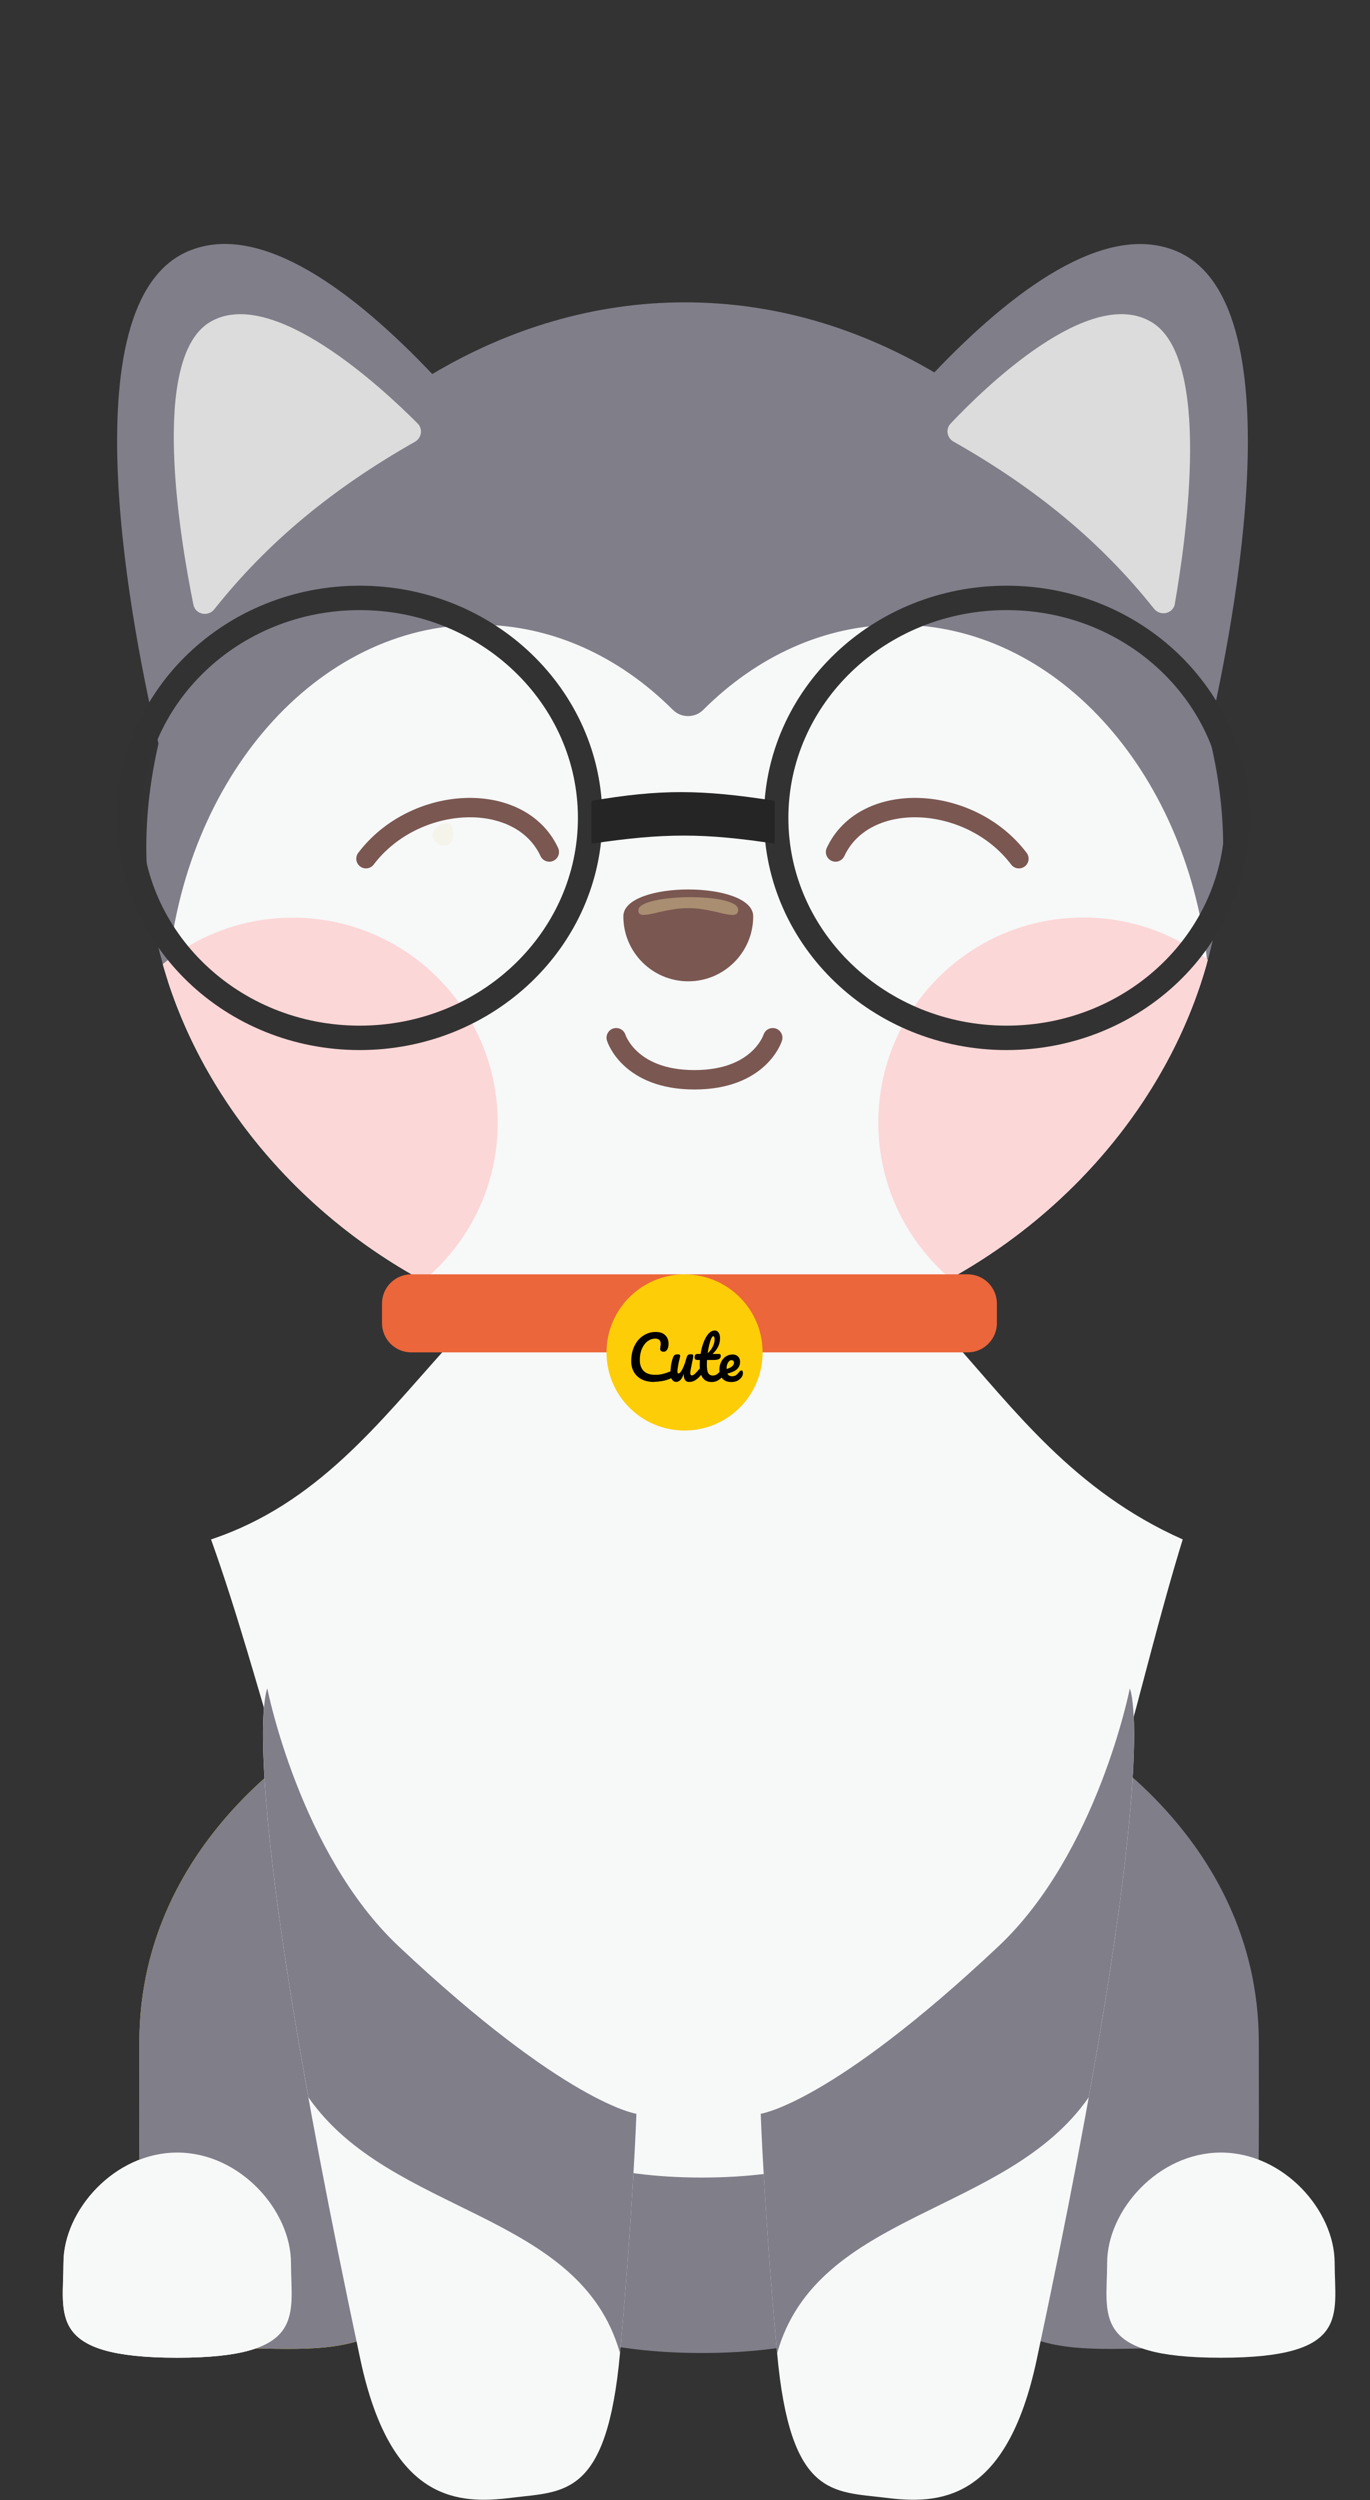 <svg width="188" height="343" viewBox="0 0 188 343" fill="none" xmlns="http://www.w3.org/2000/svg">
<rect x="0" y="0" width="188" height="343" fill="#333333" stroke="none"/>
<g clip-path="url(#clip0_316_19139)">
<path d="M147.811 248.56C147.811 290.99 139.941 322.82 96.311 322.82C52.681 322.82 44.81 290.99 44.81 248.56C44.81 206.13 67.871 190.08 96.311 190.08C124.751 190.08 147.811 206.13 147.811 248.56Z" fill="#807E89"/>
<path d="M45.461 237.289C45.461 237.289 19.121 251.269 19.121 280.219C19.121 309.169 18.141 322.169 32.451 322.169C46.761 322.169 62.371 325.419 60.091 292.579C57.811 259.739 61.391 228.519 45.461 237.299V237.289Z" fill="#F1CF14"/>
<path d="M8.71 310.46C8.71 317.64 6.43 323.47 24.32 323.47C42.21 323.47 39.93 317.65 39.93 310.46C39.93 303.27 32.94 295.32 24.32 295.32C15.7 295.32 8.71 303.27 8.71 310.46Z" fill="#F5F2DD"/>
<path d="M146.4 237.289C146.4 237.289 172.74 251.269 172.74 280.219C172.74 309.169 173.72 322.169 159.41 322.169C145.1 322.169 129.49 325.419 131.77 292.579C134.05 259.739 130.47 228.519 146.4 237.299V237.289Z" fill="#807E89"/>
<path d="M183.15 310.46C183.15 317.64 185.43 323.47 167.54 323.47C149.65 323.47 151.93 317.65 151.93 310.46C151.93 303.28 158.92 295.32 167.54 295.32C176.16 295.32 183.15 303.27 183.15 310.46V310.46Z" fill="#F7F8F8"/>
<path d="M45.461 237.289C45.461 237.289 19.121 251.269 19.121 280.219C19.121 309.169 18.141 322.169 32.451 322.169C46.761 322.169 62.371 325.419 60.091 292.579C57.811 259.739 61.391 228.519 45.461 237.299V237.289Z" fill="#807E89"/>
<path d="M162.3 211.2C149.81 251.75 146.83 298.75 96.3 298.75C45.77 298.75 43.29 251.14 28.96 211.2C58.01 201.56 63.36 166.01 96.3 166.01C129.24 166.01 132.38 197.91 162.3 211.2Z" fill="#F7F8F8"/>
<path d="M54.7 267.02C77.68 288.65 87.33 290 87.33 290C87.33 290 86.88 303.01 85.08 322.85C83.28 342.68 77.42 341.78 70.2 342.68C62.99 343.58 53.65 343.39 49.46 323.75C31.94 241.56 36.67 231.65 36.67 231.65C36.67 231.65 41.11 254.24 54.69 267.02H54.7Z" fill="#F7F8F8"/>
<path d="M54.7 267.02C77.68 288.65 87.331 290 87.331 290C87.331 290 86.88 303.01 85.081 322.85C79.6 303.31 53.59 303.96 42.321 287.74C33.42 238.48 36.681 231.65 36.681 231.65C36.681 231.65 41.12 254.24 54.7 267.02V267.02Z" fill="#807E89"/>
<path d="M137.021 267.02C114.041 288.65 104.391 290 104.391 290C104.391 290 104.841 303.01 106.641 322.85C108.441 342.68 114.301 341.78 121.521 342.68C128.731 343.58 138.071 343.39 142.261 323.75C159.781 241.56 155.051 231.65 155.051 231.65C155.051 231.65 150.611 254.24 137.031 267.02H137.021Z" fill="#F7F8F8"/>
<path d="M137.021 267.02C114.041 288.65 104.391 290 104.391 290C104.391 290 104.841 303.01 106.641 322.85C112.121 303.31 138.131 303.96 149.401 287.74C158.301 238.48 155.041 231.65 155.041 231.65C155.041 231.65 150.601 254.24 137.021 267.02V267.02Z" fill="#807E89"/>
<path d="M8.71 310.46C8.71 317.64 6.43 323.47 24.32 323.47C42.21 323.47 39.93 317.65 39.93 310.46C39.93 303.27 32.94 295.32 24.32 295.32C15.7 295.32 8.71 303.27 8.71 310.46Z" fill="#F7F8F8"/>
<path fill-rule="evenodd" clip-rule="evenodd" d="M128.21 51.099C138.7 40.089 151.48 30.369 161.35 34.419C177.92 41.219 169.46 85.099 165.86 100.739C167.16 105.879 167.85 111.069 167.85 116.189C167.85 151.609 134.77 184.879 93.97 184.879C53.17 184.879 20.08 151.609 20.08 116.179C20.08 111.499 20.66 106.749 21.75 102.029C18.37 87.699 8.9 41.419 25.96 34.409C35.9 30.329 48.78 40.209 59.32 51.319C69.65 45.169 81.44 41.479 93.96 41.479C106.48 41.479 117.97 45.079 128.21 51.089V51.099Z" fill="#807E89"/>
<path fill-rule="evenodd" clip-rule="evenodd" d="M99.52 183.941C100.04 184.381 100.72 184.581 101.4 184.511C132.52 181.401 157.95 159.071 165.53 132.461C165.62 132.131 165.65 131.791 165.61 131.451C162.58 105.581 144.75 85.711 123.21 85.711C113.11 85.711 103.82 90.081 96.5 97.391C95.36 98.531 93.48 98.531 92.34 97.391C85.01 90.081 75.73 85.711 65.63 85.711C43.44 85.711 25.19 106.791 22.99 133.801C22.96 134.141 23 134.491 23.11 134.811C31.56 160.611 56.79 181.881 87.37 184.581C88.04 184.641 88.7 184.441 89.22 184.011C90.3 183.121 91.34 182.171 92.34 181.171C93.48 180.031 95.36 180.031 96.5 181.171C97.47 182.141 98.48 183.061 99.52 183.931V183.941Z" fill="#F7F8F8"/>
<path fill-rule="evenodd" clip-rule="evenodd" d="M58.07 175.72C40.53 166.2 27.38 150.2 22.33 132.28C27.18 128.29 33.4 125.9 40.17 125.9C55.7 125.9 68.3 138.49 68.3 154.03C68.3 162.77 64.32 170.57 58.07 175.73V175.72Z" fill="#FCD7D7"/>
<path fill-rule="evenodd" clip-rule="evenodd" d="M165.75 131.681C160.88 149.661 147.86 165.751 130.4 175.411C124.36 170.251 120.53 162.581 120.53 154.011C120.53 138.481 133.12 125.881 148.66 125.881C155.09 125.881 161.01 128.041 165.75 131.671V131.681Z" fill="#FCD7D7"/>
<path d="M26.54 82.96C24.68 73.81 20.55 49.17 28.79 44.2C37.31 39.07 52.59 53.35 57.32 58.11C58.06 58.86 57.86 60.09 56.94 60.61C45.67 67.01 36.76 74.33 29.41 83.59C28.55 84.67 26.81 84.31 26.54 82.96V82.96Z" fill="#DBDCDB"/>
<path d="M161.22 82.82C162.84 73.57 166.24 49.14 158.04 44.2C149.52 39.06 134.93 53.36 130.44 58.12C129.73 58.87 129.94 60.08 130.85 60.59C142.11 66.97 151 74.27 158.35 83.5C159.22 84.6 160.99 84.21 161.23 82.83L161.22 82.82Z" fill="#DBDCDB"/>
<path d="M90.17 131.6C90.96 131.6 91.6 130.96 91.6 130.17C91.6 129.38 90.96 128.74 90.17 128.74C89.38 128.74 88.74 129.38 88.74 130.17C88.74 130.96 89.38 131.6 90.17 131.6Z" fill="white"/>
<path d="M132.78 174.83H56.44C54.22 174.83 52.42 176.63 52.42 178.85V181.52C52.42 183.74 54.22 185.54 56.44 185.54H132.78C135 185.54 136.8 183.74 136.8 181.52V178.85C136.8 176.63 135 174.83 132.78 174.83Z" fill="#EB663B"/>
<path d="M93.941 196.26C99.855 196.26 104.65 191.465 104.65 185.55C104.65 179.635 99.855 174.84 93.941 174.84C88.025 174.84 83.231 179.635 83.231 185.55C83.231 191.465 88.025 196.26 93.941 196.26Z" fill="#FDCD08"/>
<path d="M89.74 189.599C89.1 189.599 88.55 189.479 88.08 189.249C87.61 189.009 87.25 188.679 87 188.249C86.75 187.819 86.62 187.319 86.62 186.759C86.62 185.969 86.77 185.269 87.06 184.659C87.36 184.049 87.76 183.579 88.27 183.249C88.78 182.909 89.34 182.739 89.97 182.739C90.55 182.739 90.99 182.889 91.29 183.189C91.59 183.479 91.74 183.879 91.74 184.359C91.74 184.689 91.68 184.949 91.56 185.149C91.45 185.349 91.28 185.449 91.07 185.449C90.92 185.449 90.8 185.419 90.72 185.349C90.63 185.279 90.59 185.179 90.59 185.039C90.59 184.989 90.6 184.899 90.62 184.769C90.65 184.609 90.67 184.479 90.67 184.379C90.67 183.889 90.41 183.649 89.89 183.649C89.54 183.649 89.2 183.769 88.88 183.999C88.56 184.229 88.3 184.569 88.1 185.019C87.9 185.459 87.8 185.989 87.8 186.609C87.8 187.229 87.98 187.749 88.34 188.099C88.7 188.449 89.23 188.619 89.93 188.619C90.28 188.619 90.63 188.579 90.98 188.489C91.34 188.399 91.74 188.259 92.17 188.079C92.25 188.049 92.32 188.029 92.37 188.029C92.46 188.029 92.52 188.059 92.56 188.129C92.6 188.189 92.62 188.279 92.62 188.379C92.62 188.709 92.44 188.949 92.09 189.099C91.71 189.269 91.31 189.389 90.9 189.469C90.49 189.539 90.1 189.579 89.73 189.579L89.74 189.599ZM92.81 189.599C92.57 189.599 92.37 189.489 92.22 189.269C92.07 189.049 92 188.769 92 188.429C92 188.029 92.03 187.659 92.08 187.329C92.13 186.989 92.22 186.639 92.35 186.259C92.4 186.099 92.48 185.979 92.57 185.909C92.66 185.839 92.82 185.809 93.03 185.809C93.15 185.809 93.23 185.829 93.27 185.869C93.32 185.909 93.34 185.959 93.34 186.039C93.34 186.079 93.31 186.229 93.25 186.469C93.2 186.669 93.15 186.849 93.12 187.009C93.01 187.569 92.96 187.949 92.96 188.129C92.96 188.239 92.97 188.319 93 188.369C93.03 188.409 93.07 188.429 93.13 188.429C93.21 188.429 93.31 188.349 93.43 188.189C93.55 188.029 93.68 187.789 93.82 187.459C93.96 187.129 94.09 186.729 94.22 186.249C94.26 186.089 94.33 185.969 94.41 185.899C94.5 185.829 94.63 185.799 94.81 185.799C94.93 185.799 95.02 185.819 95.07 185.849C95.12 185.879 95.14 185.929 95.14 186.009C95.14 186.139 95.07 186.509 94.94 187.109C94.79 187.799 94.72 188.219 94.72 188.379C94.72 188.479 94.74 188.559 94.78 188.619C94.82 188.669 94.88 188.699 94.95 188.699C95.06 188.699 95.18 188.639 95.33 188.509C95.48 188.379 95.68 188.159 95.92 187.869C95.98 187.799 96.06 187.759 96.14 187.759C96.21 187.759 96.26 187.789 96.3 187.859C96.34 187.919 96.36 188.009 96.36 188.129C96.36 188.339 96.31 188.509 96.21 188.629C95.98 188.909 95.73 189.149 95.46 189.329C95.2 189.509 94.9 189.599 94.56 189.599C94.3 189.599 94.11 189.499 93.99 189.299C93.87 189.099 93.81 188.819 93.81 188.459C93.72 188.819 93.58 189.109 93.4 189.299C93.22 189.489 93.02 189.589 92.81 189.589V189.599ZM99.29 187.769C99.36 187.769 99.41 187.799 99.45 187.869C99.49 187.929 99.51 188.019 99.51 188.139C99.51 188.349 99.46 188.519 99.36 188.639C99.13 188.919 98.88 189.159 98.6 189.339C98.33 189.519 98.01 189.609 97.66 189.609C96.57 189.609 96.02 188.839 96.02 187.299C96.02 187.059 96.02 186.829 96.04 186.579H95.73C95.57 186.579 95.46 186.549 95.4 186.489C95.35 186.429 95.32 186.339 95.32 186.209C95.32 185.909 95.44 185.759 95.68 185.759H96.14C96.23 185.169 96.37 184.629 96.56 184.139C96.75 183.649 96.97 183.259 97.23 182.969C97.5 182.679 97.78 182.539 98.09 182.539C98.31 182.539 98.49 182.639 98.62 182.839C98.75 183.039 98.81 183.289 98.81 183.589C98.81 184.419 98.46 185.139 97.77 185.759H98.67C98.76 185.759 98.82 185.779 98.85 185.819C98.88 185.859 98.91 185.929 98.91 186.029C98.91 186.399 98.61 186.579 98 186.579H97.02C97.01 186.849 97 187.059 97 187.209C97 187.769 97.06 188.159 97.19 188.379C97.32 188.599 97.53 188.719 97.82 188.719C98.05 188.719 98.25 188.649 98.43 188.509C98.61 188.369 98.82 188.159 99.06 187.879C99.12 187.809 99.2 187.769 99.28 187.769H99.29ZM97.88 183.319C97.8 183.319 97.71 183.419 97.61 183.629C97.51 183.829 97.42 184.109 97.33 184.469C97.24 184.819 97.17 185.219 97.11 185.649C97.43 185.379 97.66 185.069 97.82 184.729C97.98 184.389 98.06 184.079 98.06 183.799C98.06 183.479 98 183.329 97.88 183.329V183.319ZM101.73 188.009C101.8 188.009 101.85 188.039 101.89 188.109C101.93 188.169 101.95 188.259 101.95 188.379C101.95 188.569 101.9 188.739 101.81 188.879C101.66 189.109 101.46 189.289 101.22 189.419C100.98 189.549 100.69 189.609 100.35 189.609C99.84 189.609 99.44 189.459 99.15 189.149C98.87 188.839 98.72 188.419 98.72 187.899C98.72 187.529 98.8 187.189 98.95 186.869C99.11 186.549 99.32 186.289 99.59 186.109C99.87 185.919 100.18 185.829 100.53 185.829C100.84 185.829 101.09 185.919 101.28 186.109C101.47 186.289 101.56 186.539 101.56 186.859C101.56 187.229 101.43 187.549 101.16 187.819C100.9 188.079 100.45 188.289 99.81 188.449C99.94 188.699 100.16 188.819 100.46 188.819C100.68 188.819 100.86 188.769 101 188.669C101.14 188.569 101.31 188.399 101.5 188.159C101.56 188.079 101.64 188.039 101.72 188.039L101.73 188.009ZM100.41 186.599C100.21 186.599 100.04 186.719 99.9 186.949C99.77 187.179 99.7 187.459 99.7 187.789V187.809C100.02 187.739 100.27 187.619 100.45 187.469C100.63 187.319 100.72 187.149 100.72 186.949C100.72 186.849 100.69 186.769 100.63 186.709C100.58 186.649 100.5 186.609 100.41 186.609V186.599Z" fill="black"/>
<path d="M80.98 112.209C80.98 128.809 66.89 142.389 49.36 142.389C31.83 142.389 17.74 128.809 17.74 112.209C17.74 95.609 31.83 82.029 49.36 82.029C66.89 82.029 80.98 95.609 80.98 112.209V112.209Z" stroke="#333232" stroke-width="3.35"/>
<path d="M169.75 112.209C169.75 128.809 155.66 142.389 138.13 142.389C120.6 142.389 106.51 128.809 106.51 112.209C106.51 95.609 120.59 82.029 138.13 82.029C155.67 82.029 169.75 95.609 169.75 112.209V112.209Z" stroke="#333232" stroke-width="3.35"/>
<path d="M81.17 109.87C90.64 108.26 96.2 108.29 106.32 109.87V115.75C96.66 114.28 91.15 114.26 81.17 115.75V109.87V109.87Z" fill="#262525"/>
<path d="M106.04 142.371C106.04 142.371 104.26 148.141 95.3 148.141C86.34 148.141 84.56 142.371 84.56 142.371" stroke="#7A5751" stroke-width="2.66" stroke-miterlimit="10" stroke-linecap="round"/>
<g style="mix-blend-mode:soft-light" opacity="0.4">
<g style="mix-blend-mode:soft-light" opacity="0.4">
<path d="M60.65 113.06C59.37 113.49 58.77 115.09 60.23 115.85C61.15 116.33 62.08 115.83 62.16 114.81C62.24 113.79 62.17 112.55 60.65 113.06Z" fill="#F0E1A0"/>
</g>
</g>
<path d="M94.45 134.631C89.53 134.631 85.54 130.641 85.54 125.721C85.54 120.801 103.36 120.801 103.36 125.721C103.36 130.641 99.37 134.631 94.45 134.631V134.631Z" fill="#7A5751"/>
<g style="mix-blend-mode:soft-light" opacity="0.4">
<path d="M94.45 124.59C90.67 124.59 87.44 126.53 87.61 124.81C87.83 122.62 101.3 122.41 101.3 124.81C101.3 126.54 98.24 124.59 94.46 124.59H94.45Z" fill="#F0E1A0"/>
</g>
<path d="M50.22 117.81C56.92 108.96 71.39 108.3 75.38 116.89" stroke="#7A5751" stroke-width="2.66" stroke-miterlimit="10" stroke-linecap="round"/>
<path d="M139.82 117.81C133.12 108.96 118.65 108.3 114.66 116.89" stroke="#7A5751" stroke-width="2.66" stroke-miterlimit="10" stroke-linecap="round"/>
</g>
<defs>
<clipPath id="clip0_316_19139">
<rect width="187.5" height="342.95" fill="white"/>
</clipPath>
</defs>
</svg>
